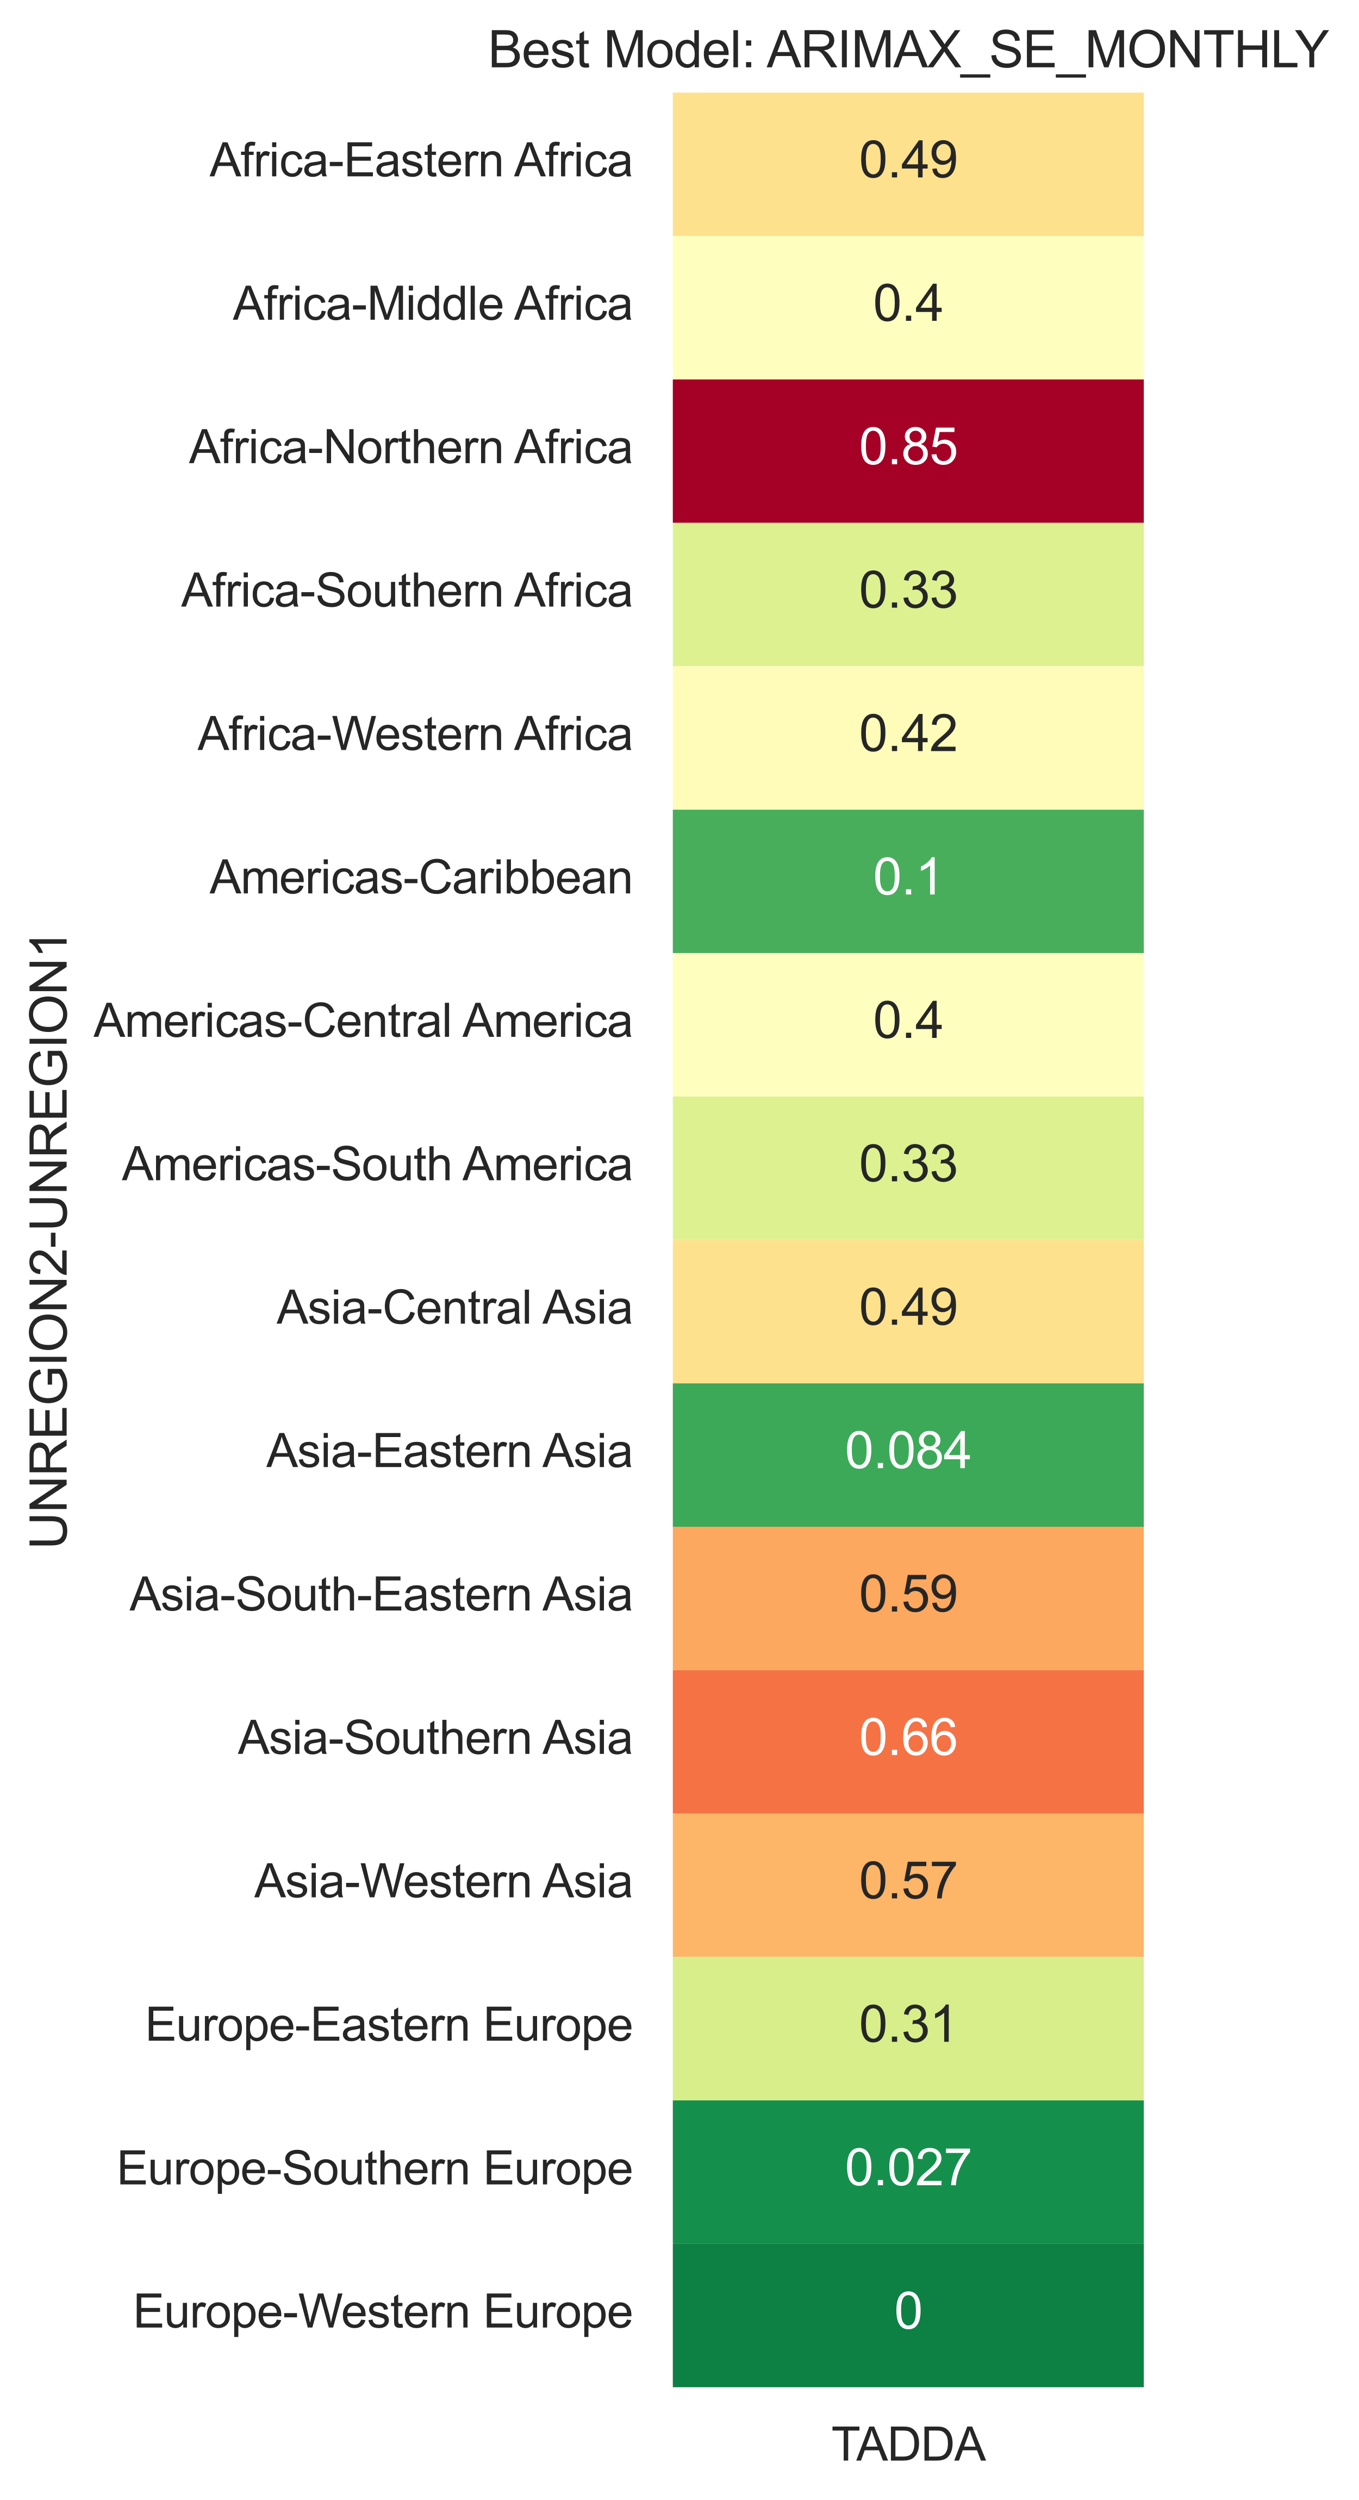 <?xml version="1.0" encoding="utf-8" standalone="no"?>
<!DOCTYPE svg PUBLIC "-//W3C//DTD SVG 1.1//EN"
  "http://www.w3.org/Graphics/SVG/1.1/DTD/svg11.dtd">
<svg xmlns:xlink="http://www.w3.org/1999/xlink" width="322.018pt" height="592.303pt" viewBox="0 0 322.018 592.303" xmlns="http://www.w3.org/2000/svg" version="1.1">
 <defs>
  <style type="text/css">*{stroke-linejoin: round; stroke-linecap: butt}</style>
 </defs>
 <g id="figure_1">
  <g id="patch_1">
   <path d="M 0 592.303 
L 322.018 592.303 
L 322.018 0 
L 0 0 
z
" style="fill: #ffffff"/>
  </g>
  <g id="axes_1">
   <g id="patch_2">
    <path d="M 159.427 565.543 
L 271.027 565.543 
L 271.027 21.943 
L 159.427 21.943 
z
" style="fill: #ffffff"/>
   </g>
   <g id="matplotlib.axis_1">
    <g id="xtick_1">
     <g id="text_1">
      <!-- TADDA -->
      <g style="fill: #262626" transform="translate(196.992 582.917)scale(0.11 -0.11)">
       <defs>
        <path id="ArialMT-54" d="M 1659 0 
L 1659 4041 
L 150 4041 
L 150 4581 
L 3781 4581 
L 3781 4041 
L 2266 4041 
L 2266 0 
L 1659 0 
z
" transform="scale(0.016)"/>
        <path id="ArialMT-41" d="M -9 0 
L 1750 4581 
L 2403 4581 
L 4278 0 
L 3588 0 
L 3053 1388 
L 1138 1388 
L 634 0 
L -9 0 
z
M 1313 1881 
L 2866 1881 
L 2388 3150 
Q 2169 3728 2063 4100 
Q 1975 3659 1816 3225 
L 1313 1881 
z
" transform="scale(0.016)"/>
        <path id="ArialMT-44" d="M 494 0 
L 494 4581 
L 2072 4581 
Q 2606 4581 2888 4516 
Q 3281 4425 3559 4188 
Q 3922 3881 4101 3404 
Q 4281 2928 4281 2316 
Q 4281 1794 4159 1391 
Q 4038 988 3847 723 
Q 3656 459 3429 307 
Q 3203 156 2883 78 
Q 2563 0 2147 0 
L 494 0 
z
M 1100 541 
L 2078 541 
Q 2531 541 2789 625 
Q 3047 709 3200 863 
Q 3416 1078 3536 1442 
Q 3656 1806 3656 2325 
Q 3656 3044 3420 3430 
Q 3184 3816 2847 3947 
Q 2603 4041 2063 4041 
L 1100 4041 
L 1100 541 
z
" transform="scale(0.016)"/>
       </defs>
       <use xlink:href="#ArialMT-54"/>
       <use xlink:href="#ArialMT-41" x="53.709"/>
       <use xlink:href="#ArialMT-44" x="120.408"/>
       <use xlink:href="#ArialMT-44" x="192.625"/>
       <use xlink:href="#ArialMT-41" x="264.842"/>
      </g>
     </g>
    </g>
   </g>
   <g id="matplotlib.axis_2">
    <g id="ytick_1">
     <g id="text_2">
      <!-- Africa-Eastern Africa -->
      <g style="fill: #262626" transform="translate(49.673 41.774)scale(0.11 -0.11)">
       <defs>
        <path id="ArialMT-66" d="M 556 0 
L 556 2881 
L 59 2881 
L 59 3319 
L 556 3319 
L 556 3672 
Q 556 4006 616 4169 
Q 697 4388 901 4523 
Q 1106 4659 1475 4659 
Q 1713 4659 2000 4603 
L 1916 4113 
Q 1741 4144 1584 4144 
Q 1328 4144 1222 4034 
Q 1116 3925 1116 3625 
L 1116 3319 
L 1763 3319 
L 1763 2881 
L 1116 2881 
L 1116 0 
L 556 0 
z
" transform="scale(0.016)"/>
        <path id="ArialMT-72" d="M 416 0 
L 416 3319 
L 922 3319 
L 922 2816 
Q 1116 3169 1280 3281 
Q 1444 3394 1641 3394 
Q 1925 3394 2219 3213 
L 2025 2691 
Q 1819 2813 1613 2813 
Q 1428 2813 1281 2702 
Q 1134 2591 1072 2394 
Q 978 2094 978 1738 
L 978 0 
L 416 0 
z
" transform="scale(0.016)"/>
        <path id="ArialMT-69" d="M 425 3934 
L 425 4581 
L 988 4581 
L 988 3934 
L 425 3934 
z
M 425 0 
L 425 3319 
L 988 3319 
L 988 0 
L 425 0 
z
" transform="scale(0.016)"/>
        <path id="ArialMT-63" d="M 2588 1216 
L 3141 1144 
Q 3050 572 2676 248 
Q 2303 -75 1759 -75 
Q 1078 -75 664 370 
Q 250 816 250 1647 
Q 250 2184 428 2587 
Q 606 2991 970 3192 
Q 1334 3394 1763 3394 
Q 2303 3394 2647 3120 
Q 2991 2847 3088 2344 
L 2541 2259 
Q 2463 2594 2264 2762 
Q 2066 2931 1784 2931 
Q 1359 2931 1093 2626 
Q 828 2322 828 1663 
Q 828 994 1084 691 
Q 1341 388 1753 388 
Q 2084 388 2306 591 
Q 2528 794 2588 1216 
z
" transform="scale(0.016)"/>
        <path id="ArialMT-61" d="M 2588 409 
Q 2275 144 1986 34 
Q 1697 -75 1366 -75 
Q 819 -75 525 192 
Q 231 459 231 875 
Q 231 1119 342 1320 
Q 453 1522 633 1644 
Q 813 1766 1038 1828 
Q 1203 1872 1538 1913 
Q 2219 1994 2541 2106 
Q 2544 2222 2544 2253 
Q 2544 2597 2384 2738 
Q 2169 2928 1744 2928 
Q 1347 2928 1158 2789 
Q 969 2650 878 2297 
L 328 2372 
Q 403 2725 575 2942 
Q 747 3159 1072 3276 
Q 1397 3394 1825 3394 
Q 2250 3394 2515 3294 
Q 2781 3194 2906 3042 
Q 3031 2891 3081 2659 
Q 3109 2516 3109 2141 
L 3109 1391 
Q 3109 606 3145 398 
Q 3181 191 3288 0 
L 2700 0 
Q 2613 175 2588 409 
z
M 2541 1666 
Q 2234 1541 1622 1453 
Q 1275 1403 1131 1340 
Q 988 1278 909 1158 
Q 831 1038 831 891 
Q 831 666 1001 516 
Q 1172 366 1500 366 
Q 1825 366 2078 508 
Q 2331 650 2450 897 
Q 2541 1088 2541 1459 
L 2541 1666 
z
" transform="scale(0.016)"/>
        <path id="ArialMT-2d" d="M 203 1375 
L 203 1941 
L 1931 1941 
L 1931 1375 
L 203 1375 
z
" transform="scale(0.016)"/>
        <path id="ArialMT-45" d="M 506 0 
L 506 4581 
L 3819 4581 
L 3819 4041 
L 1113 4041 
L 1113 2638 
L 3647 2638 
L 3647 2100 
L 1113 2100 
L 1113 541 
L 3925 541 
L 3925 0 
L 506 0 
z
" transform="scale(0.016)"/>
        <path id="ArialMT-73" d="M 197 991 
L 753 1078 
Q 800 744 1014 566 
Q 1228 388 1613 388 
Q 2000 388 2187 545 
Q 2375 703 2375 916 
Q 2375 1106 2209 1216 
Q 2094 1291 1634 1406 
Q 1016 1563 777 1677 
Q 538 1791 414 1992 
Q 291 2194 291 2438 
Q 291 2659 392 2848 
Q 494 3038 669 3163 
Q 800 3259 1026 3326 
Q 1253 3394 1513 3394 
Q 1903 3394 2198 3281 
Q 2494 3169 2634 2976 
Q 2775 2784 2828 2463 
L 2278 2388 
Q 2241 2644 2061 2787 
Q 1881 2931 1553 2931 
Q 1166 2931 1000 2803 
Q 834 2675 834 2503 
Q 834 2394 903 2306 
Q 972 2216 1119 2156 
Q 1203 2125 1616 2013 
Q 2213 1853 2448 1751 
Q 2684 1650 2818 1456 
Q 2953 1263 2953 975 
Q 2953 694 2789 445 
Q 2625 197 2315 61 
Q 2006 -75 1616 -75 
Q 969 -75 630 194 
Q 291 463 197 991 
z
" transform="scale(0.016)"/>
        <path id="ArialMT-74" d="M 1650 503 
L 1731 6 
Q 1494 -44 1306 -44 
Q 1000 -44 831 53 
Q 663 150 594 308 
Q 525 466 525 972 
L 525 2881 
L 113 2881 
L 113 3319 
L 525 3319 
L 525 4141 
L 1084 4478 
L 1084 3319 
L 1650 3319 
L 1650 2881 
L 1084 2881 
L 1084 941 
Q 1084 700 1114 631 
Q 1144 563 1211 522 
Q 1278 481 1403 481 
Q 1497 481 1650 503 
z
" transform="scale(0.016)"/>
        <path id="ArialMT-65" d="M 2694 1069 
L 3275 997 
Q 3138 488 2766 206 
Q 2394 -75 1816 -75 
Q 1088 -75 661 373 
Q 234 822 234 1631 
Q 234 2469 665 2931 
Q 1097 3394 1784 3394 
Q 2450 3394 2872 2941 
Q 3294 2488 3294 1666 
Q 3294 1616 3291 1516 
L 816 1516 
Q 847 969 1125 678 
Q 1403 388 1819 388 
Q 2128 388 2347 550 
Q 2566 713 2694 1069 
z
M 847 1978 
L 2700 1978 
Q 2663 2397 2488 2606 
Q 2219 2931 1791 2931 
Q 1403 2931 1139 2672 
Q 875 2413 847 1978 
z
" transform="scale(0.016)"/>
        <path id="ArialMT-6e" d="M 422 0 
L 422 3319 
L 928 3319 
L 928 2847 
Q 1294 3394 1984 3394 
Q 2284 3394 2536 3286 
Q 2788 3178 2913 3003 
Q 3038 2828 3088 2588 
Q 3119 2431 3119 2041 
L 3119 0 
L 2556 0 
L 2556 2019 
Q 2556 2363 2490 2533 
Q 2425 2703 2258 2804 
Q 2091 2906 1866 2906 
Q 1506 2906 1245 2678 
Q 984 2450 984 1813 
L 984 0 
L 422 0 
z
" transform="scale(0.016)"/>
        <path id="ArialMT-20" transform="scale(0.016)"/>
       </defs>
       <use xlink:href="#ArialMT-41"/>
       <use xlink:href="#ArialMT-66" x="66.699"/>
       <use xlink:href="#ArialMT-72" x="94.482"/>
       <use xlink:href="#ArialMT-69" x="127.783"/>
       <use xlink:href="#ArialMT-63" x="150"/>
       <use xlink:href="#ArialMT-61" x="200"/>
       <use xlink:href="#ArialMT-2d" x="255.615"/>
       <use xlink:href="#ArialMT-45" x="288.916"/>
       <use xlink:href="#ArialMT-61" x="355.615"/>
       <use xlink:href="#ArialMT-73" x="411.23"/>
       <use xlink:href="#ArialMT-74" x="461.23"/>
       <use xlink:href="#ArialMT-65" x="489.014"/>
       <use xlink:href="#ArialMT-72" x="544.629"/>
       <use xlink:href="#ArialMT-6e" x="577.93"/>
       <use xlink:href="#ArialMT-20" x="633.545"/>
       <use xlink:href="#ArialMT-41" x="655.828"/>
       <use xlink:href="#ArialMT-66" x="722.527"/>
       <use xlink:href="#ArialMT-72" x="750.311"/>
       <use xlink:href="#ArialMT-69" x="783.611"/>
       <use xlink:href="#ArialMT-63" x="805.828"/>
       <use xlink:href="#ArialMT-61" x="855.828"/>
      </g>
     </g>
    </g>
    <g id="ytick_2">
     <g id="text_3">
      <!-- Africa-Middle Africa -->
      <g style="fill: #262626" transform="translate(55.178 75.749)scale(0.11 -0.11)">
       <defs>
        <path id="ArialMT-4d" d="M 475 0 
L 475 4581 
L 1388 4581 
L 2472 1338 
Q 2622 884 2691 659 
Q 2769 909 2934 1394 
L 4031 4581 
L 4847 4581 
L 4847 0 
L 4263 0 
L 4263 3834 
L 2931 0 
L 2384 0 
L 1059 3900 
L 1059 0 
L 475 0 
z
" transform="scale(0.016)"/>
        <path id="ArialMT-64" d="M 2575 0 
L 2575 419 
Q 2259 -75 1647 -75 
Q 1250 -75 917 144 
Q 584 363 401 755 
Q 219 1147 219 1656 
Q 219 2153 384 2558 
Q 550 2963 881 3178 
Q 1213 3394 1622 3394 
Q 1922 3394 2156 3267 
Q 2391 3141 2538 2938 
L 2538 4581 
L 3097 4581 
L 3097 0 
L 2575 0 
z
M 797 1656 
Q 797 1019 1065 703 
Q 1334 388 1700 388 
Q 2069 388 2326 689 
Q 2584 991 2584 1609 
Q 2584 2291 2321 2609 
Q 2059 2928 1675 2928 
Q 1300 2928 1048 2622 
Q 797 2316 797 1656 
z
" transform="scale(0.016)"/>
        <path id="ArialMT-6c" d="M 409 0 
L 409 4581 
L 972 4581 
L 972 0 
L 409 0 
z
" transform="scale(0.016)"/>
       </defs>
       <use xlink:href="#ArialMT-41"/>
       <use xlink:href="#ArialMT-66" x="66.699"/>
       <use xlink:href="#ArialMT-72" x="94.482"/>
       <use xlink:href="#ArialMT-69" x="127.783"/>
       <use xlink:href="#ArialMT-63" x="150"/>
       <use xlink:href="#ArialMT-61" x="200"/>
       <use xlink:href="#ArialMT-2d" x="255.615"/>
       <use xlink:href="#ArialMT-4d" x="288.916"/>
       <use xlink:href="#ArialMT-69" x="372.217"/>
       <use xlink:href="#ArialMT-64" x="394.434"/>
       <use xlink:href="#ArialMT-64" x="450.049"/>
       <use xlink:href="#ArialMT-6c" x="505.664"/>
       <use xlink:href="#ArialMT-65" x="527.881"/>
       <use xlink:href="#ArialMT-20" x="583.496"/>
       <use xlink:href="#ArialMT-41" x="605.779"/>
       <use xlink:href="#ArialMT-66" x="672.479"/>
       <use xlink:href="#ArialMT-72" x="700.262"/>
       <use xlink:href="#ArialMT-69" x="733.562"/>
       <use xlink:href="#ArialMT-63" x="755.779"/>
       <use xlink:href="#ArialMT-61" x="805.779"/>
      </g>
     </g>
    </g>
    <g id="ytick_3">
     <g id="text_4">
      <!-- Africa-Northern Africa -->
      <g style="fill: #262626" transform="translate(44.786 109.724)scale(0.11 -0.11)">
       <defs>
        <path id="ArialMT-4e" d="M 488 0 
L 488 4581 
L 1109 4581 
L 3516 984 
L 3516 4581 
L 4097 4581 
L 4097 0 
L 3475 0 
L 1069 3600 
L 1069 0 
L 488 0 
z
" transform="scale(0.016)"/>
        <path id="ArialMT-6f" d="M 213 1659 
Q 213 2581 725 3025 
Q 1153 3394 1769 3394 
Q 2453 3394 2887 2945 
Q 3322 2497 3322 1706 
Q 3322 1066 3130 698 
Q 2938 331 2570 128 
Q 2203 -75 1769 -75 
Q 1072 -75 642 372 
Q 213 819 213 1659 
z
M 791 1659 
Q 791 1022 1069 705 
Q 1347 388 1769 388 
Q 2188 388 2466 706 
Q 2744 1025 2744 1678 
Q 2744 2294 2464 2611 
Q 2184 2928 1769 2928 
Q 1347 2928 1069 2612 
Q 791 2297 791 1659 
z
" transform="scale(0.016)"/>
        <path id="ArialMT-68" d="M 422 0 
L 422 4581 
L 984 4581 
L 984 2938 
Q 1378 3394 1978 3394 
Q 2347 3394 2619 3248 
Q 2891 3103 3008 2847 
Q 3125 2591 3125 2103 
L 3125 0 
L 2563 0 
L 2563 2103 
Q 2563 2525 2380 2717 
Q 2197 2909 1863 2909 
Q 1613 2909 1392 2779 
Q 1172 2650 1078 2428 
Q 984 2206 984 1816 
L 984 0 
L 422 0 
z
" transform="scale(0.016)"/>
       </defs>
       <use xlink:href="#ArialMT-41"/>
       <use xlink:href="#ArialMT-66" x="66.699"/>
       <use xlink:href="#ArialMT-72" x="94.482"/>
       <use xlink:href="#ArialMT-69" x="127.783"/>
       <use xlink:href="#ArialMT-63" x="150"/>
       <use xlink:href="#ArialMT-61" x="200"/>
       <use xlink:href="#ArialMT-2d" x="255.615"/>
       <use xlink:href="#ArialMT-4e" x="288.916"/>
       <use xlink:href="#ArialMT-6f" x="361.133"/>
       <use xlink:href="#ArialMT-72" x="416.748"/>
       <use xlink:href="#ArialMT-74" x="450.049"/>
       <use xlink:href="#ArialMT-68" x="477.832"/>
       <use xlink:href="#ArialMT-65" x="533.447"/>
       <use xlink:href="#ArialMT-72" x="589.062"/>
       <use xlink:href="#ArialMT-6e" x="622.363"/>
       <use xlink:href="#ArialMT-20" x="677.979"/>
       <use xlink:href="#ArialMT-41" x="700.262"/>
       <use xlink:href="#ArialMT-66" x="766.961"/>
       <use xlink:href="#ArialMT-72" x="794.744"/>
       <use xlink:href="#ArialMT-69" x="828.045"/>
       <use xlink:href="#ArialMT-63" x="850.262"/>
       <use xlink:href="#ArialMT-61" x="900.262"/>
      </g>
     </g>
    </g>
    <g id="ytick_4">
     <g id="text_5">
      <!-- Africa-Southern Africa -->
      <g style="fill: #262626" transform="translate(42.939 143.699)scale(0.11 -0.11)">
       <defs>
        <path id="ArialMT-53" d="M 288 1472 
L 859 1522 
Q 900 1178 1048 958 
Q 1197 738 1509 602 
Q 1822 466 2213 466 
Q 2559 466 2825 569 
Q 3091 672 3220 851 
Q 3350 1031 3350 1244 
Q 3350 1459 3225 1620 
Q 3100 1781 2813 1891 
Q 2628 1963 1997 2114 
Q 1366 2266 1113 2400 
Q 784 2572 623 2826 
Q 463 3081 463 3397 
Q 463 3744 659 4045 
Q 856 4347 1234 4503 
Q 1613 4659 2075 4659 
Q 2584 4659 2973 4495 
Q 3363 4331 3572 4012 
Q 3781 3694 3797 3291 
L 3216 3247 
Q 3169 3681 2898 3903 
Q 2628 4125 2100 4125 
Q 1550 4125 1298 3923 
Q 1047 3722 1047 3438 
Q 1047 3191 1225 3031 
Q 1400 2872 2139 2705 
Q 2878 2538 3153 2413 
Q 3553 2228 3743 1945 
Q 3934 1663 3934 1294 
Q 3934 928 3725 604 
Q 3516 281 3123 101 
Q 2731 -78 2241 -78 
Q 1619 -78 1198 103 
Q 778 284 539 648 
Q 300 1013 288 1472 
z
" transform="scale(0.016)"/>
        <path id="ArialMT-75" d="M 2597 0 
L 2597 488 
Q 2209 -75 1544 -75 
Q 1250 -75 995 37 
Q 741 150 617 320 
Q 494 491 444 738 
Q 409 903 409 1263 
L 409 3319 
L 972 3319 
L 972 1478 
Q 972 1038 1006 884 
Q 1059 663 1231 536 
Q 1403 409 1656 409 
Q 1909 409 2131 539 
Q 2353 669 2445 892 
Q 2538 1116 2538 1541 
L 2538 3319 
L 3100 3319 
L 3100 0 
L 2597 0 
z
" transform="scale(0.016)"/>
       </defs>
       <use xlink:href="#ArialMT-41"/>
       <use xlink:href="#ArialMT-66" x="66.699"/>
       <use xlink:href="#ArialMT-72" x="94.482"/>
       <use xlink:href="#ArialMT-69" x="127.783"/>
       <use xlink:href="#ArialMT-63" x="150"/>
       <use xlink:href="#ArialMT-61" x="200"/>
       <use xlink:href="#ArialMT-2d" x="255.615"/>
       <use xlink:href="#ArialMT-53" x="288.916"/>
       <use xlink:href="#ArialMT-6f" x="355.615"/>
       <use xlink:href="#ArialMT-75" x="411.23"/>
       <use xlink:href="#ArialMT-74" x="466.846"/>
       <use xlink:href="#ArialMT-68" x="494.629"/>
       <use xlink:href="#ArialMT-65" x="550.244"/>
       <use xlink:href="#ArialMT-72" x="605.859"/>
       <use xlink:href="#ArialMT-6e" x="639.16"/>
       <use xlink:href="#ArialMT-20" x="694.775"/>
       <use xlink:href="#ArialMT-41" x="717.059"/>
       <use xlink:href="#ArialMT-66" x="783.758"/>
       <use xlink:href="#ArialMT-72" x="811.541"/>
       <use xlink:href="#ArialMT-69" x="844.842"/>
       <use xlink:href="#ArialMT-63" x="867.059"/>
       <use xlink:href="#ArialMT-61" x="917.059"/>
      </g>
     </g>
    </g>
    <g id="ytick_5">
     <g id="text_6">
      <!-- Africa-Western Africa -->
      <g style="fill: #262626" transform="translate(46.82 177.674)scale(0.11 -0.11)">
       <defs>
        <path id="ArialMT-57" d="M 1294 0 
L 78 4581 
L 700 4581 
L 1397 1578 
Q 1509 1106 1591 641 
Q 1766 1375 1797 1488 
L 2669 4581 
L 3400 4581 
L 4056 2263 
Q 4303 1400 4413 641 
Q 4500 1075 4641 1638 
L 5359 4581 
L 5969 4581 
L 4713 0 
L 4128 0 
L 3163 3491 
Q 3041 3928 3019 4028 
Q 2947 3713 2884 3491 
L 1913 0 
L 1294 0 
z
" transform="scale(0.016)"/>
       </defs>
       <use xlink:href="#ArialMT-41"/>
       <use xlink:href="#ArialMT-66" x="66.699"/>
       <use xlink:href="#ArialMT-72" x="94.482"/>
       <use xlink:href="#ArialMT-69" x="127.783"/>
       <use xlink:href="#ArialMT-63" x="150"/>
       <use xlink:href="#ArialMT-61" x="200"/>
       <use xlink:href="#ArialMT-2d" x="255.615"/>
       <use xlink:href="#ArialMT-57" x="288.916"/>
       <use xlink:href="#ArialMT-65" x="381.551"/>
       <use xlink:href="#ArialMT-73" x="437.166"/>
       <use xlink:href="#ArialMT-74" x="487.166"/>
       <use xlink:href="#ArialMT-65" x="514.949"/>
       <use xlink:href="#ArialMT-72" x="570.564"/>
       <use xlink:href="#ArialMT-6e" x="603.865"/>
       <use xlink:href="#ArialMT-20" x="659.48"/>
       <use xlink:href="#ArialMT-41" x="681.764"/>
       <use xlink:href="#ArialMT-66" x="748.463"/>
       <use xlink:href="#ArialMT-72" x="776.246"/>
       <use xlink:href="#ArialMT-69" x="809.547"/>
       <use xlink:href="#ArialMT-63" x="831.764"/>
       <use xlink:href="#ArialMT-61" x="881.764"/>
      </g>
     </g>
    </g>
    <g id="ytick_6">
     <g id="text_7">
      <!-- Americas-Caribbean -->
      <g style="fill: #262626" transform="translate(49.671 211.649)scale(0.11 -0.11)">
       <defs>
        <path id="ArialMT-6d" d="M 422 0 
L 422 3319 
L 925 3319 
L 925 2853 
Q 1081 3097 1340 3245 
Q 1600 3394 1931 3394 
Q 2300 3394 2536 3241 
Q 2772 3088 2869 2813 
Q 3263 3394 3894 3394 
Q 4388 3394 4653 3120 
Q 4919 2847 4919 2278 
L 4919 0 
L 4359 0 
L 4359 2091 
Q 4359 2428 4304 2576 
Q 4250 2725 4106 2815 
Q 3963 2906 3769 2906 
Q 3419 2906 3187 2673 
Q 2956 2441 2956 1928 
L 2956 0 
L 2394 0 
L 2394 2156 
Q 2394 2531 2256 2718 
Q 2119 2906 1806 2906 
Q 1569 2906 1367 2781 
Q 1166 2656 1075 2415 
Q 984 2175 984 1722 
L 984 0 
L 422 0 
z
" transform="scale(0.016)"/>
        <path id="ArialMT-43" d="M 3763 1606 
L 4369 1453 
Q 4178 706 3683 314 
Q 3188 -78 2472 -78 
Q 1731 -78 1267 223 
Q 803 525 561 1097 
Q 319 1669 319 2325 
Q 319 3041 592 3573 
Q 866 4106 1370 4382 
Q 1875 4659 2481 4659 
Q 3169 4659 3637 4309 
Q 4106 3959 4291 3325 
L 3694 3184 
Q 3534 3684 3231 3912 
Q 2928 4141 2469 4141 
Q 1941 4141 1586 3887 
Q 1231 3634 1087 3207 
Q 944 2781 944 2328 
Q 944 1744 1114 1308 
Q 1284 872 1643 656 
Q 2003 441 2422 441 
Q 2931 441 3284 734 
Q 3638 1028 3763 1606 
z
" transform="scale(0.016)"/>
        <path id="ArialMT-62" d="M 941 0 
L 419 0 
L 419 4581 
L 981 4581 
L 981 2947 
Q 1338 3394 1891 3394 
Q 2197 3394 2470 3270 
Q 2744 3147 2920 2923 
Q 3097 2700 3197 2384 
Q 3297 2069 3297 1709 
Q 3297 856 2875 390 
Q 2453 -75 1863 -75 
Q 1275 -75 941 416 
L 941 0 
z
M 934 1684 
Q 934 1088 1097 822 
Q 1363 388 1816 388 
Q 2184 388 2453 708 
Q 2722 1028 2722 1663 
Q 2722 2313 2464 2622 
Q 2206 2931 1841 2931 
Q 1472 2931 1203 2611 
Q 934 2291 934 1684 
z
" transform="scale(0.016)"/>
       </defs>
       <use xlink:href="#ArialMT-41"/>
       <use xlink:href="#ArialMT-6d" x="66.699"/>
       <use xlink:href="#ArialMT-65" x="150"/>
       <use xlink:href="#ArialMT-72" x="205.615"/>
       <use xlink:href="#ArialMT-69" x="238.916"/>
       <use xlink:href="#ArialMT-63" x="261.133"/>
       <use xlink:href="#ArialMT-61" x="311.133"/>
       <use xlink:href="#ArialMT-73" x="366.748"/>
       <use xlink:href="#ArialMT-2d" x="416.748"/>
       <use xlink:href="#ArialMT-43" x="450.049"/>
       <use xlink:href="#ArialMT-61" x="522.266"/>
       <use xlink:href="#ArialMT-72" x="577.881"/>
       <use xlink:href="#ArialMT-69" x="611.182"/>
       <use xlink:href="#ArialMT-62" x="633.398"/>
       <use xlink:href="#ArialMT-62" x="689.014"/>
       <use xlink:href="#ArialMT-65" x="744.629"/>
       <use xlink:href="#ArialMT-61" x="800.244"/>
       <use xlink:href="#ArialMT-6e" x="855.859"/>
      </g>
     </g>
    </g>
    <g id="ytick_7">
     <g id="text_8">
      <!-- Americas-Central America -->
      <g style="fill: #262626" transform="translate(22.174 245.624)scale(0.11 -0.11)">
       <use xlink:href="#ArialMT-41"/>
       <use xlink:href="#ArialMT-6d" x="66.699"/>
       <use xlink:href="#ArialMT-65" x="150"/>
       <use xlink:href="#ArialMT-72" x="205.615"/>
       <use xlink:href="#ArialMT-69" x="238.916"/>
       <use xlink:href="#ArialMT-63" x="261.133"/>
       <use xlink:href="#ArialMT-61" x="311.133"/>
       <use xlink:href="#ArialMT-73" x="366.748"/>
       <use xlink:href="#ArialMT-2d" x="416.748"/>
       <use xlink:href="#ArialMT-43" x="450.049"/>
       <use xlink:href="#ArialMT-65" x="522.266"/>
       <use xlink:href="#ArialMT-6e" x="577.881"/>
       <use xlink:href="#ArialMT-74" x="633.496"/>
       <use xlink:href="#ArialMT-72" x="661.279"/>
       <use xlink:href="#ArialMT-61" x="694.58"/>
       <use xlink:href="#ArialMT-6c" x="750.195"/>
       <use xlink:href="#ArialMT-20" x="772.412"/>
       <use xlink:href="#ArialMT-41" x="794.695"/>
       <use xlink:href="#ArialMT-6d" x="861.395"/>
       <use xlink:href="#ArialMT-65" x="944.695"/>
       <use xlink:href="#ArialMT-72" x="1000.311"/>
       <use xlink:href="#ArialMT-69" x="1033.611"/>
       <use xlink:href="#ArialMT-63" x="1055.828"/>
       <use xlink:href="#ArialMT-61" x="1105.828"/>
      </g>
     </g>
    </g>
    <g id="ytick_8">
     <g id="text_9">
      <!-- Americas-South America -->
      <g style="fill: #262626" transform="translate(28.888 279.599)scale(0.11 -0.11)">
       <use xlink:href="#ArialMT-41"/>
       <use xlink:href="#ArialMT-6d" x="66.699"/>
       <use xlink:href="#ArialMT-65" x="150"/>
       <use xlink:href="#ArialMT-72" x="205.615"/>
       <use xlink:href="#ArialMT-69" x="238.916"/>
       <use xlink:href="#ArialMT-63" x="261.133"/>
       <use xlink:href="#ArialMT-61" x="311.133"/>
       <use xlink:href="#ArialMT-73" x="366.748"/>
       <use xlink:href="#ArialMT-2d" x="416.748"/>
       <use xlink:href="#ArialMT-53" x="450.049"/>
       <use xlink:href="#ArialMT-6f" x="516.748"/>
       <use xlink:href="#ArialMT-75" x="572.363"/>
       <use xlink:href="#ArialMT-74" x="627.979"/>
       <use xlink:href="#ArialMT-68" x="655.762"/>
       <use xlink:href="#ArialMT-20" x="711.377"/>
       <use xlink:href="#ArialMT-41" x="733.66"/>
       <use xlink:href="#ArialMT-6d" x="800.359"/>
       <use xlink:href="#ArialMT-65" x="883.66"/>
       <use xlink:href="#ArialMT-72" x="939.275"/>
       <use xlink:href="#ArialMT-69" x="972.576"/>
       <use xlink:href="#ArialMT-63" x="994.793"/>
       <use xlink:href="#ArialMT-61" x="1044.793"/>
      </g>
     </g>
    </g>
    <g id="ytick_9">
     <g id="text_10">
      <!-- Asia-Central Asia -->
      <g style="fill: #262626" transform="translate(65.559 313.574)scale(0.11 -0.11)">
       <use xlink:href="#ArialMT-41"/>
       <use xlink:href="#ArialMT-73" x="66.699"/>
       <use xlink:href="#ArialMT-69" x="116.699"/>
       <use xlink:href="#ArialMT-61" x="138.916"/>
       <use xlink:href="#ArialMT-2d" x="194.531"/>
       <use xlink:href="#ArialMT-43" x="227.832"/>
       <use xlink:href="#ArialMT-65" x="300.049"/>
       <use xlink:href="#ArialMT-6e" x="355.664"/>
       <use xlink:href="#ArialMT-74" x="411.279"/>
       <use xlink:href="#ArialMT-72" x="439.062"/>
       <use xlink:href="#ArialMT-61" x="472.363"/>
       <use xlink:href="#ArialMT-6c" x="527.979"/>
       <use xlink:href="#ArialMT-20" x="550.195"/>
       <use xlink:href="#ArialMT-41" x="572.479"/>
       <use xlink:href="#ArialMT-73" x="639.178"/>
       <use xlink:href="#ArialMT-69" x="689.178"/>
       <use xlink:href="#ArialMT-61" x="711.395"/>
      </g>
     </g>
    </g>
    <g id="ytick_10">
     <g id="text_11">
      <!-- Asia-Eastern Asia -->
      <g style="fill: #262626" transform="translate(63.11 347.549)scale(0.11 -0.11)">
       <use xlink:href="#ArialMT-41"/>
       <use xlink:href="#ArialMT-73" x="66.699"/>
       <use xlink:href="#ArialMT-69" x="116.699"/>
       <use xlink:href="#ArialMT-61" x="138.916"/>
       <use xlink:href="#ArialMT-2d" x="194.531"/>
       <use xlink:href="#ArialMT-45" x="227.832"/>
       <use xlink:href="#ArialMT-61" x="294.531"/>
       <use xlink:href="#ArialMT-73" x="350.146"/>
       <use xlink:href="#ArialMT-74" x="400.146"/>
       <use xlink:href="#ArialMT-65" x="427.93"/>
       <use xlink:href="#ArialMT-72" x="483.545"/>
       <use xlink:href="#ArialMT-6e" x="516.846"/>
       <use xlink:href="#ArialMT-20" x="572.461"/>
       <use xlink:href="#ArialMT-41" x="594.744"/>
       <use xlink:href="#ArialMT-73" x="661.443"/>
       <use xlink:href="#ArialMT-69" x="711.443"/>
       <use xlink:href="#ArialMT-61" x="733.66"/>
      </g>
     </g>
    </g>
    <g id="ytick_11">
     <g id="text_12">
      <!-- Asia-South-Eastern Asia -->
      <g style="fill: #262626" transform="translate(30.703 381.524)scale(0.11 -0.11)">
       <use xlink:href="#ArialMT-41"/>
       <use xlink:href="#ArialMT-73" x="66.699"/>
       <use xlink:href="#ArialMT-69" x="116.699"/>
       <use xlink:href="#ArialMT-61" x="138.916"/>
       <use xlink:href="#ArialMT-2d" x="194.531"/>
       <use xlink:href="#ArialMT-53" x="227.832"/>
       <use xlink:href="#ArialMT-6f" x="294.531"/>
       <use xlink:href="#ArialMT-75" x="350.146"/>
       <use xlink:href="#ArialMT-74" x="405.762"/>
       <use xlink:href="#ArialMT-68" x="433.545"/>
       <use xlink:href="#ArialMT-2d" x="489.16"/>
       <use xlink:href="#ArialMT-45" x="522.461"/>
       <use xlink:href="#ArialMT-61" x="589.16"/>
       <use xlink:href="#ArialMT-73" x="644.775"/>
       <use xlink:href="#ArialMT-74" x="694.775"/>
       <use xlink:href="#ArialMT-65" x="722.559"/>
       <use xlink:href="#ArialMT-72" x="778.174"/>
       <use xlink:href="#ArialMT-6e" x="811.475"/>
       <use xlink:href="#ArialMT-20" x="867.09"/>
       <use xlink:href="#ArialMT-41" x="889.373"/>
       <use xlink:href="#ArialMT-73" x="956.072"/>
       <use xlink:href="#ArialMT-69" x="1006.072"/>
       <use xlink:href="#ArialMT-61" x="1028.289"/>
      </g>
     </g>
    </g>
    <g id="ytick_12">
     <g id="text_13">
      <!-- Asia-Southern Asia -->
      <g style="fill: #262626" transform="translate(56.376 415.499)scale(0.11 -0.11)">
       <use xlink:href="#ArialMT-41"/>
       <use xlink:href="#ArialMT-73" x="66.699"/>
       <use xlink:href="#ArialMT-69" x="116.699"/>
       <use xlink:href="#ArialMT-61" x="138.916"/>
       <use xlink:href="#ArialMT-2d" x="194.531"/>
       <use xlink:href="#ArialMT-53" x="227.832"/>
       <use xlink:href="#ArialMT-6f" x="294.531"/>
       <use xlink:href="#ArialMT-75" x="350.146"/>
       <use xlink:href="#ArialMT-74" x="405.762"/>
       <use xlink:href="#ArialMT-68" x="433.545"/>
       <use xlink:href="#ArialMT-65" x="489.16"/>
       <use xlink:href="#ArialMT-72" x="544.775"/>
       <use xlink:href="#ArialMT-6e" x="578.076"/>
       <use xlink:href="#ArialMT-20" x="633.691"/>
       <use xlink:href="#ArialMT-41" x="655.975"/>
       <use xlink:href="#ArialMT-73" x="722.674"/>
       <use xlink:href="#ArialMT-69" x="772.674"/>
       <use xlink:href="#ArialMT-61" x="794.891"/>
      </g>
     </g>
    </g>
    <g id="ytick_13">
     <g id="text_14">
      <!-- Asia-Western Asia -->
      <g style="fill: #262626" transform="translate(60.257 449.474)scale(0.11 -0.11)">
       <use xlink:href="#ArialMT-41"/>
       <use xlink:href="#ArialMT-73" x="66.699"/>
       <use xlink:href="#ArialMT-69" x="116.699"/>
       <use xlink:href="#ArialMT-61" x="138.916"/>
       <use xlink:href="#ArialMT-2d" x="194.531"/>
       <use xlink:href="#ArialMT-57" x="227.832"/>
       <use xlink:href="#ArialMT-65" x="320.467"/>
       <use xlink:href="#ArialMT-73" x="376.082"/>
       <use xlink:href="#ArialMT-74" x="426.082"/>
       <use xlink:href="#ArialMT-65" x="453.865"/>
       <use xlink:href="#ArialMT-72" x="509.48"/>
       <use xlink:href="#ArialMT-6e" x="542.781"/>
       <use xlink:href="#ArialMT-20" x="598.396"/>
       <use xlink:href="#ArialMT-41" x="620.68"/>
       <use xlink:href="#ArialMT-73" x="687.379"/>
       <use xlink:href="#ArialMT-69" x="737.379"/>
       <use xlink:href="#ArialMT-61" x="759.596"/>
      </g>
     </g>
    </g>
    <g id="ytick_14">
     <g id="text_15">
      <!-- Europe-Eastern Europe -->
      <g style="fill: #262626" transform="translate(34.365 483.449)scale(0.11 -0.11)">
       <defs>
        <path id="ArialMT-70" d="M 422 -1272 
L 422 3319 
L 934 3319 
L 934 2888 
Q 1116 3141 1344 3267 
Q 1572 3394 1897 3394 
Q 2322 3394 2647 3175 
Q 2972 2956 3137 2557 
Q 3303 2159 3303 1684 
Q 3303 1175 3120 767 
Q 2938 359 2589 142 
Q 2241 -75 1856 -75 
Q 1575 -75 1351 44 
Q 1128 163 984 344 
L 984 -1272 
L 422 -1272 
z
M 931 1641 
Q 931 1000 1190 694 
Q 1450 388 1819 388 
Q 2194 388 2461 705 
Q 2728 1022 2728 1688 
Q 2728 2322 2467 2637 
Q 2206 2953 1844 2953 
Q 1484 2953 1207 2617 
Q 931 2281 931 1641 
z
" transform="scale(0.016)"/>
       </defs>
       <use xlink:href="#ArialMT-45"/>
       <use xlink:href="#ArialMT-75" x="66.699"/>
       <use xlink:href="#ArialMT-72" x="122.314"/>
       <use xlink:href="#ArialMT-6f" x="155.615"/>
       <use xlink:href="#ArialMT-70" x="211.23"/>
       <use xlink:href="#ArialMT-65" x="266.846"/>
       <use xlink:href="#ArialMT-2d" x="322.461"/>
       <use xlink:href="#ArialMT-45" x="355.762"/>
       <use xlink:href="#ArialMT-61" x="422.461"/>
       <use xlink:href="#ArialMT-73" x="478.076"/>
       <use xlink:href="#ArialMT-74" x="528.076"/>
       <use xlink:href="#ArialMT-65" x="555.859"/>
       <use xlink:href="#ArialMT-72" x="611.475"/>
       <use xlink:href="#ArialMT-6e" x="644.775"/>
       <use xlink:href="#ArialMT-20" x="700.391"/>
       <use xlink:href="#ArialMT-45" x="728.174"/>
       <use xlink:href="#ArialMT-75" x="794.873"/>
       <use xlink:href="#ArialMT-72" x="850.488"/>
       <use xlink:href="#ArialMT-6f" x="883.789"/>
       <use xlink:href="#ArialMT-70" x="939.404"/>
       <use xlink:href="#ArialMT-65" x="995.02"/>
      </g>
     </g>
    </g>
    <g id="ytick_15">
     <g id="text_16">
      <!-- Europe-Southern Europe -->
      <g style="fill: #262626" transform="translate(27.631 517.491)scale(0.11 -0.11)">
       <use xlink:href="#ArialMT-45"/>
       <use xlink:href="#ArialMT-75" x="66.699"/>
       <use xlink:href="#ArialMT-72" x="122.314"/>
       <use xlink:href="#ArialMT-6f" x="155.615"/>
       <use xlink:href="#ArialMT-70" x="211.23"/>
       <use xlink:href="#ArialMT-65" x="266.846"/>
       <use xlink:href="#ArialMT-2d" x="322.461"/>
       <use xlink:href="#ArialMT-53" x="355.762"/>
       <use xlink:href="#ArialMT-6f" x="422.461"/>
       <use xlink:href="#ArialMT-75" x="478.076"/>
       <use xlink:href="#ArialMT-74" x="533.691"/>
       <use xlink:href="#ArialMT-68" x="561.475"/>
       <use xlink:href="#ArialMT-65" x="617.09"/>
       <use xlink:href="#ArialMT-72" x="672.705"/>
       <use xlink:href="#ArialMT-6e" x="706.006"/>
       <use xlink:href="#ArialMT-20" x="761.621"/>
       <use xlink:href="#ArialMT-45" x="789.404"/>
       <use xlink:href="#ArialMT-75" x="856.104"/>
       <use xlink:href="#ArialMT-72" x="911.719"/>
       <use xlink:href="#ArialMT-6f" x="945.02"/>
       <use xlink:href="#ArialMT-70" x="1000.635"/>
       <use xlink:href="#ArialMT-65" x="1056.25"/>
      </g>
     </g>
    </g>
    <g id="ytick_16">
     <g id="text_17">
      <!-- Europe-Western Europe -->
      <g style="fill: #262626" transform="translate(31.512 551.399)scale(0.11 -0.11)">
       <use xlink:href="#ArialMT-45"/>
       <use xlink:href="#ArialMT-75" x="66.699"/>
       <use xlink:href="#ArialMT-72" x="122.314"/>
       <use xlink:href="#ArialMT-6f" x="155.615"/>
       <use xlink:href="#ArialMT-70" x="211.23"/>
       <use xlink:href="#ArialMT-65" x="266.846"/>
       <use xlink:href="#ArialMT-2d" x="322.461"/>
       <use xlink:href="#ArialMT-57" x="355.762"/>
       <use xlink:href="#ArialMT-65" x="448.396"/>
       <use xlink:href="#ArialMT-73" x="504.012"/>
       <use xlink:href="#ArialMT-74" x="554.012"/>
       <use xlink:href="#ArialMT-65" x="581.795"/>
       <use xlink:href="#ArialMT-72" x="637.41"/>
       <use xlink:href="#ArialMT-6e" x="670.711"/>
       <use xlink:href="#ArialMT-20" x="726.326"/>
       <use xlink:href="#ArialMT-45" x="754.109"/>
       <use xlink:href="#ArialMT-75" x="820.809"/>
       <use xlink:href="#ArialMT-72" x="876.424"/>
       <use xlink:href="#ArialMT-6f" x="909.725"/>
       <use xlink:href="#ArialMT-70" x="965.34"/>
       <use xlink:href="#ArialMT-65" x="1020.955"/>
      </g>
     </g>
    </g>
    <g id="text_18">
     <!-- UNREGION2-UNREGION1 -->
     <g style="fill: #262626" transform="translate(15.789 367.085)rotate(-90)scale(0.12 -0.12)">
      <defs>
       <path id="ArialMT-55" d="M 3500 4581 
L 4106 4581 
L 4106 1934 
Q 4106 1244 3950 837 
Q 3794 431 3386 176 
Q 2978 -78 2316 -78 
Q 1672 -78 1262 144 
Q 853 366 678 786 
Q 503 1206 503 1934 
L 503 4581 
L 1109 4581 
L 1109 1938 
Q 1109 1341 1220 1058 
Q 1331 775 1601 622 
Q 1872 469 2263 469 
Q 2931 469 3215 772 
Q 3500 1075 3500 1938 
L 3500 4581 
z
" transform="scale(0.016)"/>
       <path id="ArialMT-52" d="M 503 0 
L 503 4581 
L 2534 4581 
Q 3147 4581 3465 4457 
Q 3784 4334 3975 4021 
Q 4166 3709 4166 3331 
Q 4166 2844 3850 2509 
Q 3534 2175 2875 2084 
Q 3116 1969 3241 1856 
Q 3506 1613 3744 1247 
L 4541 0 
L 3778 0 
L 3172 953 
Q 2906 1366 2734 1584 
Q 2563 1803 2427 1890 
Q 2291 1978 2150 2013 
Q 2047 2034 1813 2034 
L 1109 2034 
L 1109 0 
L 503 0 
z
M 1109 2559 
L 2413 2559 
Q 2828 2559 3062 2645 
Q 3297 2731 3419 2920 
Q 3541 3109 3541 3331 
Q 3541 3656 3305 3865 
Q 3069 4075 2559 4075 
L 1109 4075 
L 1109 2559 
z
" transform="scale(0.016)"/>
       <path id="ArialMT-47" d="M 2638 1797 
L 2638 2334 
L 4578 2338 
L 4578 638 
Q 4131 281 3656 101 
Q 3181 -78 2681 -78 
Q 2006 -78 1454 211 
Q 903 500 622 1047 
Q 341 1594 341 2269 
Q 341 2938 620 3517 
Q 900 4097 1425 4378 
Q 1950 4659 2634 4659 
Q 3131 4659 3532 4498 
Q 3934 4338 4162 4050 
Q 4391 3763 4509 3300 
L 3963 3150 
Q 3859 3500 3706 3700 
Q 3553 3900 3268 4020 
Q 2984 4141 2638 4141 
Q 2222 4141 1919 4014 
Q 1616 3888 1430 3681 
Q 1244 3475 1141 3228 
Q 966 2803 966 2306 
Q 966 1694 1177 1281 
Q 1388 869 1791 669 
Q 2194 469 2647 469 
Q 3041 469 3416 620 
Q 3791 772 3984 944 
L 3984 1797 
L 2638 1797 
z
" transform="scale(0.016)"/>
       <path id="ArialMT-49" d="M 597 0 
L 597 4581 
L 1203 4581 
L 1203 0 
L 597 0 
z
" transform="scale(0.016)"/>
       <path id="ArialMT-4f" d="M 309 2231 
Q 309 3372 921 4017 
Q 1534 4663 2503 4663 
Q 3138 4663 3647 4359 
Q 4156 4056 4423 3514 
Q 4691 2972 4691 2284 
Q 4691 1588 4409 1038 
Q 4128 488 3612 205 
Q 3097 -78 2500 -78 
Q 1853 -78 1343 234 
Q 834 547 571 1087 
Q 309 1628 309 2231 
z
M 934 2222 
Q 934 1394 1379 917 
Q 1825 441 2497 441 
Q 3181 441 3623 922 
Q 4066 1403 4066 2288 
Q 4066 2847 3877 3264 
Q 3688 3681 3323 3911 
Q 2959 4141 2506 4141 
Q 1863 4141 1398 3698 
Q 934 3256 934 2222 
z
" transform="scale(0.016)"/>
       <path id="ArialMT-32" d="M 3222 541 
L 3222 0 
L 194 0 
Q 188 203 259 391 
Q 375 700 629 1000 
Q 884 1300 1366 1694 
Q 2113 2306 2375 2664 
Q 2638 3022 2638 3341 
Q 2638 3675 2398 3904 
Q 2159 4134 1775 4134 
Q 1369 4134 1125 3890 
Q 881 3647 878 3216 
L 300 3275 
Q 359 3922 746 4261 
Q 1134 4600 1788 4600 
Q 2447 4600 2831 4234 
Q 3216 3869 3216 3328 
Q 3216 3053 3103 2787 
Q 2991 2522 2730 2228 
Q 2469 1934 1863 1422 
Q 1356 997 1212 845 
Q 1069 694 975 541 
L 3222 541 
z
" transform="scale(0.016)"/>
       <path id="ArialMT-31" d="M 2384 0 
L 1822 0 
L 1822 3584 
Q 1619 3391 1289 3197 
Q 959 3003 697 2906 
L 697 3450 
Q 1169 3672 1522 3987 
Q 1875 4303 2022 4600 
L 2384 4600 
L 2384 0 
z
" transform="scale(0.016)"/>
      </defs>
      <use xlink:href="#ArialMT-55"/>
      <use xlink:href="#ArialMT-4e" x="72.217"/>
      <use xlink:href="#ArialMT-52" x="144.434"/>
      <use xlink:href="#ArialMT-45" x="216.65"/>
      <use xlink:href="#ArialMT-47" x="283.35"/>
      <use xlink:href="#ArialMT-49" x="361.133"/>
      <use xlink:href="#ArialMT-4f" x="388.916"/>
      <use xlink:href="#ArialMT-4e" x="466.699"/>
      <use xlink:href="#ArialMT-32" x="538.916"/>
      <use xlink:href="#ArialMT-2d" x="594.531"/>
      <use xlink:href="#ArialMT-55" x="627.832"/>
      <use xlink:href="#ArialMT-4e" x="700.049"/>
      <use xlink:href="#ArialMT-52" x="772.266"/>
      <use xlink:href="#ArialMT-45" x="844.482"/>
      <use xlink:href="#ArialMT-47" x="911.182"/>
      <use xlink:href="#ArialMT-49" x="988.965"/>
      <use xlink:href="#ArialMT-4f" x="1016.748"/>
      <use xlink:href="#ArialMT-4e" x="1094.531"/>
      <use xlink:href="#ArialMT-31" x="1166.748"/>
     </g>
    </g>
   </g>
   <g id="QuadMesh_1">
    <path d="M 159.427 21.943 
L 271.027 21.943 
L 271.027 55.918 
L 159.427 55.918 
L 159.427 21.943 
" clip-path="url(#p663342d4a8)" style="fill: #fee18d"/>
    <path d="M 159.427 55.918 
L 271.027 55.918 
L 271.027 89.893 
L 159.427 89.893 
L 159.427 55.918 
" clip-path="url(#p663342d4a8)" style="fill: #feffbe"/>
    <path d="M 159.427 89.893 
L 271.027 89.893 
L 271.027 123.868 
L 159.427 123.868 
L 159.427 89.893 
" clip-path="url(#p663342d4a8)" style="fill: #a50026"/>
    <path d="M 159.427 123.868 
L 271.027 123.868 
L 271.027 157.843 
L 159.427 157.843 
L 159.427 123.868 
" clip-path="url(#p663342d4a8)" style="fill: #ddf191"/>
    <path d="M 159.427 157.843 
L 271.027 157.843 
L 271.027 191.818 
L 159.427 191.818 
L 159.427 157.843 
" clip-path="url(#p663342d4a8)" style="fill: #fffbb8"/>
    <path d="M 159.427 191.818 
L 271.027 191.818 
L 271.027 225.793 
L 159.427 225.793 
L 159.427 191.818 
" clip-path="url(#p663342d4a8)" style="fill: #48ae5c"/>
    <path d="M 159.427 225.793 
L 271.027 225.793 
L 271.027 259.768 
L 159.427 259.768 
L 159.427 225.793 
" clip-path="url(#p663342d4a8)" style="fill: #feffbe"/>
    <path d="M 159.427 259.768 
L 271.027 259.768 
L 271.027 293.743 
L 159.427 293.743 
L 159.427 259.768 
" clip-path="url(#p663342d4a8)" style="fill: #ddf191"/>
    <path d="M 159.427 293.743 
L 271.027 293.743 
L 271.027 327.718 
L 159.427 327.718 
L 159.427 293.743 
" clip-path="url(#p663342d4a8)" style="fill: #fee18d"/>
    <path d="M 159.427 327.718 
L 271.027 327.718 
L 271.027 361.693 
L 159.427 361.693 
L 159.427 327.718 
" clip-path="url(#p663342d4a8)" style="fill: #3ca959"/>
    <path d="M 159.427 361.693 
L 271.027 361.693 
L 271.027 395.668 
L 159.427 395.668 
L 159.427 361.693 
" clip-path="url(#p663342d4a8)" style="fill: #fca85e"/>
    <path d="M 159.427 395.668 
L 271.027 395.668 
L 271.027 429.643 
L 159.427 429.643 
L 159.427 395.668 
" clip-path="url(#p663342d4a8)" style="fill: #f57245"/>
    <path d="M 159.427 429.643 
L 271.027 429.643 
L 271.027 463.618 
L 159.427 463.618 
L 159.427 429.643 
" clip-path="url(#p663342d4a8)" style="fill: #fdb567"/>
    <path d="M 159.427 463.618 
L 271.027 463.618 
L 271.027 497.593 
L 159.427 497.593 
L 159.427 463.618 
" clip-path="url(#p663342d4a8)" style="fill: #d7ee8a"/>
    <path d="M 159.427 497.593 
L 271.027 497.593 
L 271.027 531.568 
L 159.427 531.568 
L 159.427 497.593 
" clip-path="url(#p663342d4a8)" style="fill: #15904c"/>
    <path d="M 159.427 531.568 
L 271.027 531.568 
L 271.027 565.543 
L 159.427 565.543 
L 159.427 531.568 
" clip-path="url(#p663342d4a8)" style="fill: #0d8044"/>
   </g>
   <g id="text_19">
    <!-- 0.49 -->
    <g style="fill: #262626" transform="translate(203.551 42.033)scale(0.12 -0.12)">
     <defs>
      <path id="ArialMT-30" d="M 266 2259 
Q 266 3072 433 3567 
Q 600 4063 929 4331 
Q 1259 4600 1759 4600 
Q 2128 4600 2406 4451 
Q 2684 4303 2865 4023 
Q 3047 3744 3150 3342 
Q 3253 2941 3253 2259 
Q 3253 1453 3087 958 
Q 2922 463 2592 192 
Q 2263 -78 1759 -78 
Q 1097 -78 719 397 
Q 266 969 266 2259 
z
M 844 2259 
Q 844 1131 1108 757 
Q 1372 384 1759 384 
Q 2147 384 2411 759 
Q 2675 1134 2675 2259 
Q 2675 3391 2411 3762 
Q 2147 4134 1753 4134 
Q 1366 4134 1134 3806 
Q 844 3388 844 2259 
z
" transform="scale(0.016)"/>
      <path id="ArialMT-2e" d="M 581 0 
L 581 641 
L 1222 641 
L 1222 0 
L 581 0 
z
" transform="scale(0.016)"/>
      <path id="ArialMT-34" d="M 2069 0 
L 2069 1097 
L 81 1097 
L 81 1613 
L 2172 4581 
L 2631 4581 
L 2631 1613 
L 3250 1613 
L 3250 1097 
L 2631 1097 
L 2631 0 
L 2069 0 
z
M 2069 1613 
L 2069 3678 
L 634 1613 
L 2069 1613 
z
" transform="scale(0.016)"/>
      <path id="ArialMT-39" d="M 350 1059 
L 891 1109 
Q 959 728 1153 556 
Q 1347 384 1650 384 
Q 1909 384 2104 503 
Q 2300 622 2425 820 
Q 2550 1019 2634 1356 
Q 2719 1694 2719 2044 
Q 2719 2081 2716 2156 
Q 2547 1888 2255 1720 
Q 1963 1553 1622 1553 
Q 1053 1553 659 1965 
Q 266 2378 266 3053 
Q 266 3750 677 4175 
Q 1088 4600 1706 4600 
Q 2153 4600 2523 4359 
Q 2894 4119 3086 3673 
Q 3278 3228 3278 2384 
Q 3278 1506 3087 986 
Q 2897 466 2520 194 
Q 2144 -78 1638 -78 
Q 1100 -78 759 220 
Q 419 519 350 1059 
z
M 2653 3081 
Q 2653 3566 2395 3850 
Q 2138 4134 1775 4134 
Q 1400 4134 1122 3828 
Q 844 3522 844 3034 
Q 844 2597 1108 2323 
Q 1372 2050 1759 2050 
Q 2150 2050 2401 2323 
Q 2653 2597 2653 3081 
z
" transform="scale(0.016)"/>
     </defs>
     <use xlink:href="#ArialMT-30"/>
     <use xlink:href="#ArialMT-2e" x="55.615"/>
     <use xlink:href="#ArialMT-34" x="83.398"/>
     <use xlink:href="#ArialMT-39" x="139.014"/>
    </g>
   </g>
   <g id="text_20">
    <!-- 0.4 -->
    <g style="fill: #262626" transform="translate(206.887 76.008)scale(0.12 -0.12)">
     <use xlink:href="#ArialMT-30"/>
     <use xlink:href="#ArialMT-2e" x="55.615"/>
     <use xlink:href="#ArialMT-34" x="83.398"/>
    </g>
   </g>
   <g id="text_21">
    <!-- 0.85 -->
    <g style="fill: #ffffff" transform="translate(203.551 109.983)scale(0.12 -0.12)">
     <defs>
      <path id="ArialMT-38" d="M 1131 2484 
Q 781 2613 612 2850 
Q 444 3088 444 3419 
Q 444 3919 803 4259 
Q 1163 4600 1759 4600 
Q 2359 4600 2725 4251 
Q 3091 3903 3091 3403 
Q 3091 3084 2923 2848 
Q 2756 2613 2416 2484 
Q 2838 2347 3058 2040 
Q 3278 1734 3278 1309 
Q 3278 722 2862 322 
Q 2447 -78 1769 -78 
Q 1091 -78 675 323 
Q 259 725 259 1325 
Q 259 1772 486 2073 
Q 713 2375 1131 2484 
z
M 1019 3438 
Q 1019 3113 1228 2906 
Q 1438 2700 1772 2700 
Q 2097 2700 2305 2904 
Q 2513 3109 2513 3406 
Q 2513 3716 2298 3927 
Q 2084 4138 1766 4138 
Q 1444 4138 1231 3931 
Q 1019 3725 1019 3438 
z
M 838 1322 
Q 838 1081 952 856 
Q 1066 631 1291 507 
Q 1516 384 1775 384 
Q 2178 384 2440 643 
Q 2703 903 2703 1303 
Q 2703 1709 2433 1975 
Q 2163 2241 1756 2241 
Q 1359 2241 1098 1978 
Q 838 1716 838 1322 
z
" transform="scale(0.016)"/>
      <path id="ArialMT-35" d="M 266 1200 
L 856 1250 
Q 922 819 1161 601 
Q 1400 384 1738 384 
Q 2144 384 2425 690 
Q 2706 997 2706 1503 
Q 2706 1984 2436 2262 
Q 2166 2541 1728 2541 
Q 1456 2541 1237 2417 
Q 1019 2294 894 2097 
L 366 2166 
L 809 4519 
L 3088 4519 
L 3088 3981 
L 1259 3981 
L 1013 2750 
Q 1425 3038 1878 3038 
Q 2478 3038 2890 2622 
Q 3303 2206 3303 1553 
Q 3303 931 2941 478 
Q 2500 -78 1738 -78 
Q 1113 -78 717 272 
Q 322 622 266 1200 
z
" transform="scale(0.016)"/>
     </defs>
     <use xlink:href="#ArialMT-30"/>
     <use xlink:href="#ArialMT-2e" x="55.615"/>
     <use xlink:href="#ArialMT-38" x="83.398"/>
     <use xlink:href="#ArialMT-35" x="139.014"/>
    </g>
   </g>
   <g id="text_22">
    <!-- 0.33 -->
    <g style="fill: #262626" transform="translate(203.551 143.958)scale(0.12 -0.12)">
     <defs>
      <path id="ArialMT-33" d="M 269 1209 
L 831 1284 
Q 928 806 1161 595 
Q 1394 384 1728 384 
Q 2125 384 2398 659 
Q 2672 934 2672 1341 
Q 2672 1728 2419 1979 
Q 2166 2231 1775 2231 
Q 1616 2231 1378 2169 
L 1441 2663 
Q 1497 2656 1531 2656 
Q 1891 2656 2178 2843 
Q 2466 3031 2466 3422 
Q 2466 3731 2256 3934 
Q 2047 4138 1716 4138 
Q 1388 4138 1169 3931 
Q 950 3725 888 3313 
L 325 3413 
Q 428 3978 793 4289 
Q 1159 4600 1703 4600 
Q 2078 4600 2393 4439 
Q 2709 4278 2876 4000 
Q 3044 3722 3044 3409 
Q 3044 3113 2884 2869 
Q 2725 2625 2413 2481 
Q 2819 2388 3044 2092 
Q 3269 1797 3269 1353 
Q 3269 753 2831 336 
Q 2394 -81 1725 -81 
Q 1122 -81 723 278 
Q 325 638 269 1209 
z
" transform="scale(0.016)"/>
     </defs>
     <use xlink:href="#ArialMT-30"/>
     <use xlink:href="#ArialMT-2e" x="55.615"/>
     <use xlink:href="#ArialMT-33" x="83.398"/>
     <use xlink:href="#ArialMT-33" x="139.014"/>
    </g>
   </g>
   <g id="text_23">
    <!-- 0.42 -->
    <g style="fill: #262626" transform="translate(203.551 177.933)scale(0.12 -0.12)">
     <use xlink:href="#ArialMT-30"/>
     <use xlink:href="#ArialMT-2e" x="55.615"/>
     <use xlink:href="#ArialMT-34" x="83.398"/>
     <use xlink:href="#ArialMT-32" x="139.014"/>
    </g>
   </g>
   <g id="text_24">
    <!-- 0.1 -->
    <g style="fill: #ffffff" transform="translate(206.887 211.908)scale(0.12 -0.12)">
     <use xlink:href="#ArialMT-30"/>
     <use xlink:href="#ArialMT-2e" x="55.615"/>
     <use xlink:href="#ArialMT-31" x="83.398"/>
    </g>
   </g>
   <g id="text_25">
    <!-- 0.4 -->
    <g style="fill: #262626" transform="translate(206.887 245.883)scale(0.12 -0.12)">
     <use xlink:href="#ArialMT-30"/>
     <use xlink:href="#ArialMT-2e" x="55.615"/>
     <use xlink:href="#ArialMT-34" x="83.398"/>
    </g>
   </g>
   <g id="text_26">
    <!-- 0.33 -->
    <g style="fill: #262626" transform="translate(203.551 279.858)scale(0.12 -0.12)">
     <use xlink:href="#ArialMT-30"/>
     <use xlink:href="#ArialMT-2e" x="55.615"/>
     <use xlink:href="#ArialMT-33" x="83.398"/>
     <use xlink:href="#ArialMT-33" x="139.014"/>
    </g>
   </g>
   <g id="text_27">
    <!-- 0.49 -->
    <g style="fill: #262626" transform="translate(203.551 313.833)scale(0.12 -0.12)">
     <use xlink:href="#ArialMT-30"/>
     <use xlink:href="#ArialMT-2e" x="55.615"/>
     <use xlink:href="#ArialMT-34" x="83.398"/>
     <use xlink:href="#ArialMT-39" x="139.014"/>
    </g>
   </g>
   <g id="text_28">
    <!-- 0.084 -->
    <g style="fill: #ffffff" transform="translate(200.214 347.808)scale(0.12 -0.12)">
     <use xlink:href="#ArialMT-30"/>
     <use xlink:href="#ArialMT-2e" x="55.615"/>
     <use xlink:href="#ArialMT-30" x="83.398"/>
     <use xlink:href="#ArialMT-38" x="139.014"/>
     <use xlink:href="#ArialMT-34" x="194.629"/>
    </g>
   </g>
   <g id="text_29">
    <!-- 0.59 -->
    <g style="fill: #262626" transform="translate(203.551 381.783)scale(0.12 -0.12)">
     <use xlink:href="#ArialMT-30"/>
     <use xlink:href="#ArialMT-2e" x="55.615"/>
     <use xlink:href="#ArialMT-35" x="83.398"/>
     <use xlink:href="#ArialMT-39" x="139.014"/>
    </g>
   </g>
   <g id="text_30">
    <!-- 0.66 -->
    <g style="fill: #ffffff" transform="translate(203.551 415.758)scale(0.12 -0.12)">
     <defs>
      <path id="ArialMT-36" d="M 3184 3459 
L 2625 3416 
Q 2550 3747 2413 3897 
Q 2184 4138 1850 4138 
Q 1581 4138 1378 3988 
Q 1113 3794 959 3422 
Q 806 3050 800 2363 
Q 1003 2672 1297 2822 
Q 1591 2972 1913 2972 
Q 2475 2972 2870 2558 
Q 3266 2144 3266 1488 
Q 3266 1056 3080 686 
Q 2894 316 2569 119 
Q 2244 -78 1831 -78 
Q 1128 -78 684 439 
Q 241 956 241 2144 
Q 241 3472 731 4075 
Q 1159 4600 1884 4600 
Q 2425 4600 2770 4297 
Q 3116 3994 3184 3459 
z
M 888 1484 
Q 888 1194 1011 928 
Q 1134 663 1356 523 
Q 1578 384 1822 384 
Q 2178 384 2434 671 
Q 2691 959 2691 1453 
Q 2691 1928 2437 2201 
Q 2184 2475 1800 2475 
Q 1419 2475 1153 2201 
Q 888 1928 888 1484 
z
" transform="scale(0.016)"/>
     </defs>
     <use xlink:href="#ArialMT-30"/>
     <use xlink:href="#ArialMT-2e" x="55.615"/>
     <use xlink:href="#ArialMT-36" x="83.398"/>
     <use xlink:href="#ArialMT-36" x="139.014"/>
    </g>
   </g>
   <g id="text_31">
    <!-- 0.57 -->
    <g style="fill: #262626" transform="translate(203.551 449.733)scale(0.12 -0.12)">
     <defs>
      <path id="ArialMT-37" d="M 303 3981 
L 303 4522 
L 3269 4522 
L 3269 4084 
Q 2831 3619 2401 2847 
Q 1972 2075 1738 1259 
Q 1569 684 1522 0 
L 944 0 
Q 953 541 1156 1306 
Q 1359 2072 1739 2783 
Q 2119 3494 2547 3981 
L 303 3981 
z
" transform="scale(0.016)"/>
     </defs>
     <use xlink:href="#ArialMT-30"/>
     <use xlink:href="#ArialMT-2e" x="55.615"/>
     <use xlink:href="#ArialMT-35" x="83.398"/>
     <use xlink:href="#ArialMT-37" x="139.014"/>
    </g>
   </g>
   <g id="text_32">
    <!-- 0.31 -->
    <g style="fill: #262626" transform="translate(203.551 483.708)scale(0.12 -0.12)">
     <use xlink:href="#ArialMT-30"/>
     <use xlink:href="#ArialMT-2e" x="55.615"/>
     <use xlink:href="#ArialMT-33" x="83.398"/>
     <use xlink:href="#ArialMT-31" x="139.014"/>
    </g>
   </g>
   <g id="text_33">
    <!-- 0.027 -->
    <g style="fill: #ffffff" transform="translate(200.214 517.683)scale(0.12 -0.12)">
     <use xlink:href="#ArialMT-30"/>
     <use xlink:href="#ArialMT-2e" x="55.615"/>
     <use xlink:href="#ArialMT-30" x="83.398"/>
     <use xlink:href="#ArialMT-32" x="139.014"/>
     <use xlink:href="#ArialMT-37" x="194.629"/>
    </g>
   </g>
   <g id="text_34">
    <!-- 0 -->
    <g style="fill: #ffffff" transform="translate(211.891 551.658)scale(0.12 -0.12)">
     <use xlink:href="#ArialMT-30"/>
    </g>
   </g>
   <g id="text_35">
    <!-- Best Model: ARIMAX_SE_MONTHLY -->
    <g style="fill: #262626" transform="translate(115.637 15.943)scale(0.12 -0.12)">
     <defs>
      <path id="ArialMT-42" d="M 469 0 
L 469 4581 
L 2188 4581 
Q 2713 4581 3030 4442 
Q 3347 4303 3526 4014 
Q 3706 3725 3706 3409 
Q 3706 3116 3547 2856 
Q 3388 2597 3066 2438 
Q 3481 2316 3704 2022 
Q 3928 1728 3928 1328 
Q 3928 1006 3792 729 
Q 3656 453 3456 303 
Q 3256 153 2954 76 
Q 2653 0 2216 0 
L 469 0 
z
M 1075 2656 
L 2066 2656 
Q 2469 2656 2644 2709 
Q 2875 2778 2992 2937 
Q 3109 3097 3109 3338 
Q 3109 3566 3000 3739 
Q 2891 3913 2687 3977 
Q 2484 4041 1991 4041 
L 1075 4041 
L 1075 2656 
z
M 1075 541 
L 2216 541 
Q 2509 541 2628 563 
Q 2838 600 2978 687 
Q 3119 775 3209 942 
Q 3300 1109 3300 1328 
Q 3300 1584 3169 1773 
Q 3038 1963 2805 2039 
Q 2572 2116 2134 2116 
L 1075 2116 
L 1075 541 
z
" transform="scale(0.016)"/>
      <path id="ArialMT-3a" d="M 578 2678 
L 578 3319 
L 1219 3319 
L 1219 2678 
L 578 2678 
z
M 578 0 
L 578 641 
L 1219 641 
L 1219 0 
L 578 0 
z
" transform="scale(0.016)"/>
      <path id="ArialMT-58" d="M 28 0 
L 1800 2388 
L 238 4581 
L 959 4581 
L 1791 3406 
Q 2050 3041 2159 2844 
Q 2313 3094 2522 3366 
L 3444 4581 
L 4103 4581 
L 2494 2422 
L 4228 0 
L 3478 0 
L 2325 1634 
Q 2228 1775 2125 1941 
Q 1972 1691 1906 1597 
L 756 0 
L 28 0 
z
" transform="scale(0.016)"/>
      <path id="ArialMT-5f" d="M -97 -1272 
L -97 -866 
L 3631 -866 
L 3631 -1272 
L -97 -1272 
z
" transform="scale(0.016)"/>
      <path id="ArialMT-48" d="M 513 0 
L 513 4581 
L 1119 4581 
L 1119 2700 
L 3500 2700 
L 3500 4581 
L 4106 4581 
L 4106 0 
L 3500 0 
L 3500 2159 
L 1119 2159 
L 1119 0 
L 513 0 
z
" transform="scale(0.016)"/>
      <path id="ArialMT-4c" d="M 469 0 
L 469 4581 
L 1075 4581 
L 1075 541 
L 3331 541 
L 3331 0 
L 469 0 
z
" transform="scale(0.016)"/>
      <path id="ArialMT-59" d="M 1784 0 
L 1784 1941 
L 19 4581 
L 756 4581 
L 1659 3200 
Q 1909 2813 2125 2425 
Q 2331 2784 2625 3234 
L 3513 4581 
L 4219 4581 
L 2391 1941 
L 2391 0 
L 1784 0 
z
" transform="scale(0.016)"/>
     </defs>
     <use xlink:href="#ArialMT-42"/>
     <use xlink:href="#ArialMT-65" x="66.699"/>
     <use xlink:href="#ArialMT-73" x="122.314"/>
     <use xlink:href="#ArialMT-74" x="172.314"/>
     <use xlink:href="#ArialMT-20" x="200.098"/>
     <use xlink:href="#ArialMT-4d" x="227.881"/>
     <use xlink:href="#ArialMT-6f" x="311.182"/>
     <use xlink:href="#ArialMT-64" x="366.797"/>
     <use xlink:href="#ArialMT-65" x="422.412"/>
     <use xlink:href="#ArialMT-6c" x="478.027"/>
     <use xlink:href="#ArialMT-3a" x="500.244"/>
     <use xlink:href="#ArialMT-20" x="528.027"/>
     <use xlink:href="#ArialMT-41" x="550.311"/>
     <use xlink:href="#ArialMT-52" x="617.01"/>
     <use xlink:href="#ArialMT-49" x="689.227"/>
     <use xlink:href="#ArialMT-4d" x="717.01"/>
     <use xlink:href="#ArialMT-41" x="800.311"/>
     <use xlink:href="#ArialMT-58" x="867.01"/>
     <use xlink:href="#ArialMT-5f" x="933.709"/>
     <use xlink:href="#ArialMT-53" x="989.324"/>
     <use xlink:href="#ArialMT-45" x="1056.023"/>
     <use xlink:href="#ArialMT-5f" x="1122.723"/>
     <use xlink:href="#ArialMT-4d" x="1178.338"/>
     <use xlink:href="#ArialMT-4f" x="1261.639"/>
     <use xlink:href="#ArialMT-4e" x="1339.422"/>
     <use xlink:href="#ArialMT-54" x="1411.639"/>
     <use xlink:href="#ArialMT-48" x="1472.723"/>
     <use xlink:href="#ArialMT-4c" x="1544.939"/>
     <use xlink:href="#ArialMT-59" x="1593.18"/>
    </g>
   </g>
  </g>
 </g>
 <defs>
  <clipPath id="p663342d4a8">
   <rect x="159.427" y="21.943" width="111.6" height="543.6"/>
  </clipPath>
 </defs>
</svg>
